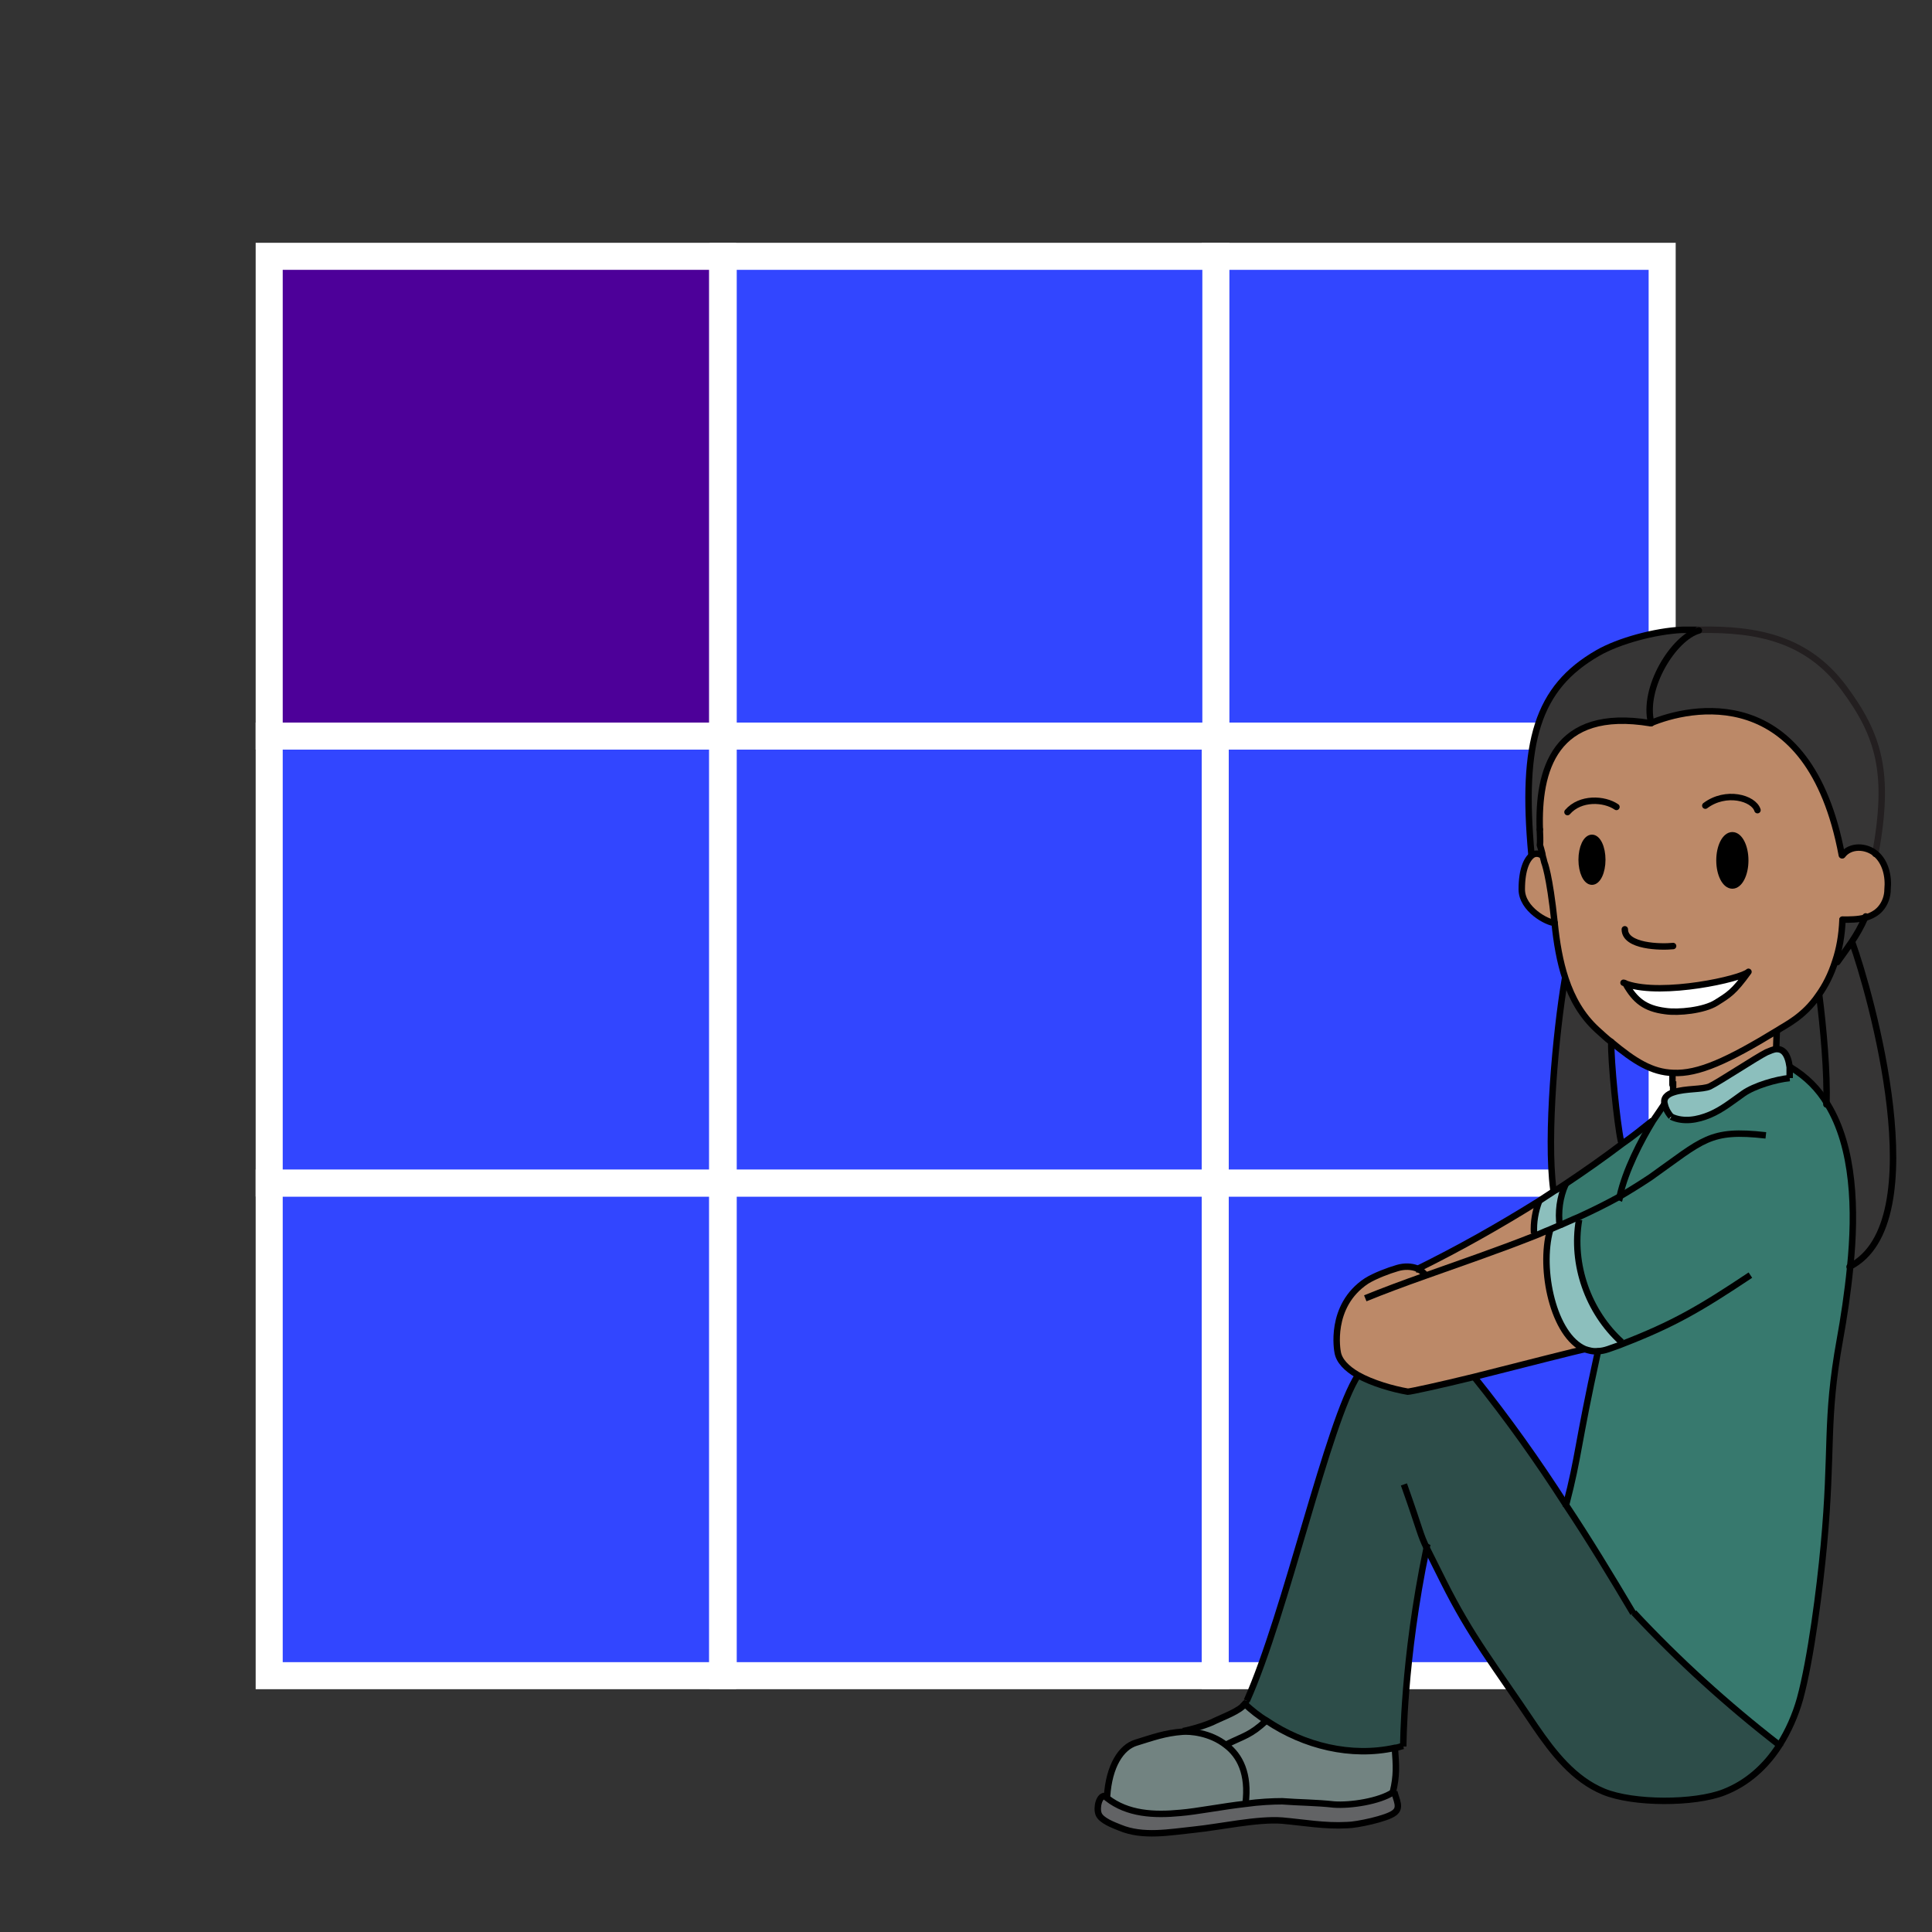 <?xml version="1.0" encoding="UTF-8"?><svg xmlns="http://www.w3.org/2000/svg" width="300" height="300" viewBox="0 0 300 300"><rect x="0" y="0" width="300" height="300" fill="#333333" stroke="none"/><defs><style>.cls-1{stroke:#231f20;}.cls-1,.cls-2{stroke-linejoin:round;}.cls-1,.cls-2,.cls-3{stroke-linecap:round;}.cls-1,.cls-2,.cls-3,.cls-4{fill:none;}.cls-2,.cls-3,.cls-4{stroke:#000;}.cls-3,.cls-5,.cls-6,.cls-4{stroke-miterlimit:10;}.cls-5{fill:#3246ff;}.cls-5,.cls-6{stroke:#fff;stroke-width:4.2px;}.cls-6{fill:#4d0099;}.cls-7,.cls-8,.cls-9,.cls-10,.cls-11,.cls-12,.cls-13,.cls-14,.cls-15{stroke-width:0px;}.cls-8{fill:#2d4d49;}.cls-9{fill:#626365;}.cls-10{fill:#37796e;}.cls-11{fill:#363535;}.cls-12{fill:#bc8968;}.cls-13{fill:#8cbfbd;}.cls-14{fill:#728381;}.cls-15{fill:#fff;}</style></defs><g id="Layer_5"><rect class="cls-5" x="41.8" y="183.7" width="70.4" height="76.5"/><rect class="cls-5" x="112.3" y="183.7" width="76.5" height="76.5"/><rect class="cls-5" x="112.3" y="114.3" width="76.5" height="69.4"/><rect class="cls-5" x="188.7" y="183.7" width="69.4" height="76.5"/><rect class="cls-5" x="188.7" y="114.3" width="69.4" height="69.4"/><rect class="cls-5" x="188.7" y="39.8" width="69.4" height="74.5"/><rect class="cls-5" x="112.3" y="39.8" width="76.5" height="74.5"/><rect class="cls-5" x="41.8" y="114.3" width="70.4" height="69.4"/><rect class="cls-6" x="41.8" y="39.8" width="70.4" height="74.5"/></g><g id="Layer_2"><path class="cls-12" d="m252.6,152.8h0c1.4,2.5,2.9,3.8,6.1,4.2,2,.3,5.9-.1,7.9-1.3,1.9-1.2,2.7-1.6,5-4.8-1.1,1-13.3,3.8-18.9,1.9Zm37-10.3h0c-1.1.3-2.4.3-3.5.3-.2,2.5-.6,4.6-1.1,6.4-.7,2.2-1.6,3.9-2.6,5.3-2.4,3.4-5.2,4.7-6.4,5.5-7.6,4.7-12.3,6.8-16.2,6.6-3.2-.1-6-1.8-9.6-4.8h0c-.7-.6-1.5-1.2-2.2-2-2.4-2.1-3.9-4.9-4.9-7.9-.9-2.7-1.4-5.7-1.7-8.7-.7-7.6-1.6-9.4-1.6-9.4-.1-.5-.2-1-.3-1.3-.7-2.8-.2.3-.4-3.8-.3-9.1,2.2-19,17.2-16.5,5.9-2.5,24.6-6.8,29.7,20.5,1.2-1.6,3.7-1.5,5.2-.2,1.5,1.3,2,3.5,1.8,5.5,0,1.1-.4,2.2-1.1,3-.6.7-1.4,1.1-2.3,1.4Zm-18.6-8.9c0-2.2-.9-3.9-2-3.9s-2,1.7-2,3.9.9,3.9,2,3.9,2-1.8,2-3.9Zm-22.2,0c0-1.9-.7-3.4-1.6-3.4s-1.6,1.5-1.6,3.4.7,3.4,1.6,3.4,1.6-1.5,1.6-3.4Z"/><path class="cls-11" d="m286.3,106.8c5.5,7.4,7.2,13.2,4.9,25.8-1.5-1.3-4-1.4-5.2.2-5.1-27.3-23.8-23-29.7-20.5-1.4-5.5,3.5-13.3,7.4-14.4h0c9.4-.2,17,1.4,22.6,8.9Z"/><path class="cls-11" d="m289.6,142.5c-.6,1.4-1.3,2.6-2.1,3.8-.7,1-1.4,2-2.2,3.1l-.4-.2c.6-1.8,1-3.9,1.1-6.4,1.2,0,2.4,0,3.5-.3Z"/><path class="cls-11" d="m287.6,146.3c2.8,7.7,13,43.6-.4,50.4.9-8.8.6-18.5-3.5-25.2.2-4.8-.4-12.1-1.1-16.9h-.2c1-1.5,1.9-3.3,2.6-5.4l.4.2c.8-1,1.5-2,2.2-3.1Z"/><path class="cls-10" d="m287.2,196.7c-.4,4.1-1,8-1.6,11.3-2.3,12.7-1.1,17-2.5,32-.6,6.4-2,17.5-3.7,23.8-.7,2.5-1.7,5-3.2,7.2-8-6.2-15.6-13.1-22.5-20.5h-.1c-3.5-5.8-6.9-11.4-10.5-16.8,2.1-7.6,1.7-9,4.9-23.6v-.3c.5,0,1-.1,1.6-.3.8-.3,1.5-.5,2.2-.8v-.2c-5.3-4.7-7.9-12.1-6.7-19v-.3c2.1-1,4.3-2.1,6.3-3.2.9-4.2,3.4-8.8,5.2-11.8.6-1.1,1.2-1.9,1.7-2.5.1.5.4,1.2,1,1.9,1.9.9,4.1.5,6-.3,1.9-.9,3.5-2.2,5.2-3.3,1.7-1.2,5.2-2.2,7.2-2.4,0-.6,0-1.2,0-1.7,2.5,1.5,4.4,3.5,5.8,5.8,4.1,6.8,4.4,16.5,3.5,25.2Z"/><path class="cls-13" d="m277.8,165.7c0,.5,0,1,0,1.7-2.1.2-5.5,1.2-7.2,2.4-1.7,1.2-3.3,2.5-5.2,3.3-1.9.8-4.1,1.2-6,.3-.6-.8-.9-1.4-1-1.9-.2-1,.4-1.6,1.4-1.9,1.7-.5,4.5-.4,5.6-.9,1.6-.8,7.2-4.4,8.8-5.3.5-.3,1.1-.5,1.6-.5.9,0,1.7.6,2,2.8h0Z"/><path class="cls-12" d="m259.8,168.1c0,.4,0,.7,0-1.5,3.9.2,8.5-1.9,16.2-6.6v2.9c-.6,0-1.2.3-1.7.5-1.6.8-7.2,4.5-8.8,5.3-1.1.5-3.8.3-5.6.9,0-.8,0-1.2,0-1.5Z"/><path class="cls-8" d="m243.1,233.6c3.6,5.4,7,11,10.5,16.9h.1c6.9,7.4,14.5,14.3,22.5,20.5-2.1,3.3-5,5.9-8.6,7.3-4.6,1.8-14.1,1.8-18.7-.1-4.6-1.9-7.8-6-10.6-10.1-6.5-9.7-9.9-13.7-14.3-22.6-1.3-2.6-2-4-2.5-5-3.6,17.1-3.6,30.7-3.6,30.7s0,0,0,0c-.4.1-.8.2-1.3.3-6.8,1.5-14.1-.3-19.9-4.2-1.2-.8-2.3-1.7-3.4-2.6.1-.1.2-.3.2-.5,6.1-13.6,12.6-43.4,17.3-50.6,2.3,1.3,5.5,2.2,7.8,2.6.4,0,5-1,10.3-2.3,5.3,6.6,9.9,13.1,14.2,19.8Z"/><ellipse class="cls-7" cx="269" cy="133.6" rx="2" ry="3.9"/><path class="cls-15" d="m271.5,150.9c-2.3,3.2-3.1,3.6-5,4.8-1.9,1.2-5.9,1.6-7.9,1.3-3.2-.4-4.7-1.7-6.1-4.1h0c5.6,1.8,17.8-1,18.9-2Z"/><path class="cls-11" d="m263.7,97.8h0c-3.9,1.2-8.8,9-7.4,14.5-15-2.4-17.5,7.4-17.2,16.5.2,4.1-.3,1,.4,3.8h-.3c-.4-.2-.9-.2-1.3.2-1.6-17.5.9-25.8,10.3-31.3,3.3-1.9,8.9-3.4,13.1-3.6.9,0,1.7,0,2.5,0Z"/><path class="cls-10" d="m256.6,174h.1c-1.9,3.1-4.3,7.7-5.2,11.9-2,1.1-4.2,2.2-6.4,3.2-1,.4-2,.9-3,1.3-.2-2.2,0-4.5.9-6.5,3-2,6-4.1,8.9-6.3,1.6-1.2,3.1-2.4,4.7-3.6Z"/><path class="cls-11" d="m243,183.9c-.5.3-1,.7-1.6,1l-.2-.3c-1.2-8.2.3-24.4,1.8-32.7h0c1,3,2.5,5.7,4.9,7.9.8.7,1.5,1.4,2.2,1.9h0c-.1,2.8.9,12.7,1.5,15.4l.3.3c-2.9,2.2-5.9,4.3-8.9,6.3Z"/><path class="cls-13" d="m246.1,209.4h0c-4.9-2-7.1-12.4-5.4-18.5.5-.2.9-.4,1.4-.6,1-.4,2-.9,3-1.3v.3c-1.1,6.9,1.5,14.3,6.7,19v.2c-.6.3-1.3.5-2.1.8-.5.2-1.1.3-1.6.3-.7,0-1.4,0-2-.3Z"/><ellipse class="cls-7" cx="247.2" cy="133.5" rx="1.6" ry="3.4"/><path class="cls-13" d="m241.5,184.9c.5-.3,1-.7,1.6-1-.9,2-1.2,4.3-.9,6.5-.5.2-.9.4-1.4.6-.8.3-1.6.7-2.4,1l-.2-.4c0-1.7.2-3.4.8-5,.9-.6,1.7-1.1,2.6-1.7Z"/><path class="cls-12" d="m239.8,133.9s.8,1.8,1.6,9.4c-1.1,0-5.1-.9-5.1-5.2s.8-4.7,1.6-5.3h0c.5-.3,1-.3,1.3-.1h.3c0,.3.2.7.3,1.2Z"/><path class="cls-12" d="m210.8,213.6c-1.7-.9-2.9-2.2-3.1-3.6,0,0-1.4-7.1,4.5-11,1.2-.8,3.4-1.6,4.8-2,1-.3,2.2-.3,3.1.1.4.2.7.4,1,.7l.2.5c5.3-1.9,11.2-3.9,17-6.2.8-.3,1.6-.7,2.4-1-1.7,6.1.5,16.4,5.4,18.5-.6.1-9.7,2.5-17.2,4.3-5.3,1.3-9.8,2.4-10.3,2.3-2.3-.4-5.5-1.2-7.8-2.6Z"/><path class="cls-12" d="m238.1,191.6l.2.4c-5.8,2.3-11.7,4.3-17,6.2l-.2-.5c-.3-.3-.6-.5-1-.7,6.4-3.2,12.7-6.7,18.8-10.5-.6,1.6-.9,3.3-.8,5Z"/><path class="cls-14" d="m216.6,271.5c.2,2.7.3,4.2-.3,6.7-2.1,1.5-6.6,2.2-9.2,1.9-2.6-.2-5.4-.3-8-.5-1.5,0-3.5,0-5.7.4.6-4.7-.9-7.5-3-9.1,2.8-1.4,3.7-1.4,6.2-3.7,5.8,3.9,13.1,5.7,19.9,4.2Z"/><path class="cls-9" d="m193.4,280.1c2.1-.3,4.2-.4,5.7-.4,2.6.2,5.4.2,8,.5,2.6.2,7.1-.5,9.2-1.9.3,1.3,1.1,2.5,0,3.3-1.1.8-5.9,1.8-7.3,1.9-3.5.2-6.6-.5-10.1-.7-3.9-.3-9.8,1.1-13.6,1.4-3.9.3-8,1.2-11.6-.3-1-.4-3-1.1-3.3-2.1s.2-3.1,1.1-2.8h.3c0,0,0,.2,0,.2,3.2,2.5,7.3,2.7,11.4,2.3,2.5-.2,6.5-1,10.1-1.4Z"/><path class="cls-14" d="m196.7,267.3c-2.5,2.3-3.4,2.3-6.2,3.7-2.5-2-5.7-2.2-6.8-2.1,1.2-.2,3.9-1,5-1.6,1-.5,3.8-1.5,4.6-2.6,1.1,1,2.2,1.9,3.4,2.6Z"/><path class="cls-14" d="m190.4,270.9c2,1.6,3.6,4.4,3,9.1-3.6.4-7.5,1.2-10.1,1.4-4.1.4-8.2.1-11.4-2.3,0,0,0-.1,0-.2.3-4.9,2.2-7.7,4.5-8.4,2.6-.8,4.5-1.5,7.2-1.7,1.1-.1,4.3.2,6.8,2.1Z"/><path class="cls-4" d="m274.2,176.3c-8.8-1-9.7.7-17.9,6.5-1.5,1-3.1,2-4.8,3-2,1.1-4.2,2.2-6.4,3.2-1,.4-2,.9-3,1.3-.5.2-.9.4-1.4.6-.8.3-1.6.7-2.4,1-5.8,2.3-11.7,4.3-17,6.2-3.4,1.2-6.6,2.4-9.3,3.5"/><path class="cls-4" d="m258.4,171.5c-.4.6-1,1.5-1.7,2.5-1.9,3.1-4.3,7.7-5.2,11.8,0,.2,0,.4-.1.6"/><path class="cls-4" d="m248.1,210c-3.2,14.6-2.9,15.9-4.9,23.6,0,.1,0,.2,0,.4"/><path class="cls-4" d="m218,230.5c2.7,7.6,2.4,7.5,3.6,10,.5,1,1.2,2.4,2.5,5,4.4,8.8,7.8,12.9,14.3,22.6,2.8,4.1,6,8.2,10.6,10.1,4.6,1.9,14.1,1.9,18.7.1,3.6-1.4,6.5-4,8.6-7.3,1.4-2.2,2.5-4.7,3.2-7.2,1.7-6.2,3.1-17.3,3.7-23.8,1.4-15,.2-19.3,2.5-32,.6-3.3,1.2-7.2,1.6-11.3.9-8.8.6-18.5-3.5-25.2-1.4-2.4-3.3-4.3-5.8-5.8"/><path class="cls-4" d="m228.9,213.8h0c5.3,6.6,9.9,13.1,14.2,19.8,3.6,5.4,7,11,10.5,16.9,0,0,0,0,0,.1"/><path class="cls-4" d="m246.1,209.4s0,0,0,0"/><path class="cls-4" d="m220.5,197.7c.2,0,.4,0,.6,0-.3-.3-.6-.5-1-.7-.9-.4-2.1-.4-3.1-.1-1.4.4-3.5,1.2-4.8,2-5.9,3.9-4.5,11-4.5,11,.2,1.4,1.4,2.6,3.1,3.6,2.3,1.3,5.5,2.2,7.8,2.6.4,0,5-1,10.3-2.3,7.5-1.9,16.5-4.2,17.2-4.3"/><path class="cls-4" d="m259.8,167.9v.3c0,.2,0,.7,0,1.5"/><path class="cls-4" d="m259.7,166.7c0,2.2,0,1.8,0,1.5"/><line class="cls-4" x1="275.9" y1="160" x2="275.8" y2="162.9"/><path class="cls-4" d="m217.9,271.2s0-13.5,3.6-30.7c0-.3.1-.6.2-.8"/><path class="cls-4" d="m217.9,271.2s0,0,0,0"/><path class="cls-4" d="m217.9,271.2s0,0,0,0"/><path class="cls-4" d="m217.9,271.2s0,0,0,0"/><path class="cls-4" d="m192.9,264.3c.1.1.2.2.4.3,1.1,1,2.2,1.9,3.4,2.6,5.8,3.9,13.1,5.7,19.9,4.2.4,0,.8-.2,1.3-.3"/><path class="cls-4" d="m210.9,213.4s0,0,0,.1c-4.7,7.2-11.2,37-17.3,50.6"/><path class="cls-4" d="m277.9,167.4c-2.1.2-5.5,1.2-7.2,2.4-1.7,1.2-3.3,2.5-5.2,3.3-1.9.8-4.1,1.2-6,.3"/><path class="cls-4" d="m240.7,191c-1.7,6.1.5,16.4,5.4,18.5h0c.6.2,1.3.4,2,.3.5,0,1-.1,1.6-.3.8-.3,1.5-.5,2.2-.8,8-3.1,12.1-5.5,19.9-10.7"/><path class="cls-4" d="m256.6,174c-1.5,1.2-3.1,2.5-4.7,3.6-2.9,2.2-5.9,4.3-8.9,6.3-.5.3-1,.7-1.6,1-.9.6-1.7,1.1-2.6,1.7-6.1,3.8-12.3,7.3-18.8,10.5h-.1"/><path class="cls-4" d="m253.7,250.4c6.9,7.4,14.5,14.3,22.5,20.5,0,0,.2.1.2.2"/><path class="cls-4" d="m193.4,280.1s0,0,0,0c.6-4.7-.9-7.5-3-9.1-2.5-2-5.7-2.2-6.8-2.1-2.7.2-4.6.9-7.2,1.7-2.3.7-4.2,3.6-4.5,8.4,0,0,0,.1,0,.2,3.2,2.5,7.3,2.7,11.4,2.3,2.5-.2,6.5-1,10.1-1.4,2.1-.3,4.2-.4,5.7-.4,2.6.2,5.4.2,8,.5,2.6.2,7.1-.5,9.2-1.9"/><path class="cls-3" d="m190.4,270.9c2.8-1.4,3.7-1.4,6.2-3.7h0"/><path class="cls-4" d="m171.7,278.9c-1-.3-1.5,1.8-1.1,2.8s2.3,1.7,3.3,2.1c3.6,1.5,7.7.7,11.6.3,3.9-.4,9.8-1.7,13.6-1.4,3.4.3,6.6.9,10.1.7,1.4,0,6.2-1,7.3-1.9,1.1-.8.3-2,0-3.3"/><path class="cls-4" d="m183.7,268.8c1.2-.2,3.9-1,5-1.6,1-.5,3.8-1.5,4.6-2.6.1-.1.2-.3.2-.5"/><path class="cls-3" d="m216.6,271.5c.2,2.7.3,4.2-.3,6.7"/><path class="cls-4" d="m239,186.4s0,0,0,.1c-.6,1.6-.9,3.3-.8,5"/><path class="cls-4" d="m277.9,167.4c0-.6,0-1.2,0-1.7h0c-.3-2.2-1.1-2.8-2-2.8-.5,0-1.1.3-1.6.5-1.6.8-7.2,4.5-8.8,5.3-1.1.5-3.8.3-5.6.9-1,.3-1.7.9-1.4,1.9.1.5.4,1.2,1,1.9"/><path class="cls-4" d="m245.2,189.4c-1.2,6.9,1.4,14.3,6.6,19"/><path class="cls-4" d="m243.1,183.7c0,0,0,.1,0,.2-.9,2-1.2,4.3-.9,6.5,0,0,0,.2,0,.2"/><path class="cls-2" d="m250.2,161.8c3.6,3,6.3,4.7,9.6,4.8,3.9.2,8.5-1.9,16.2-6.6,1.2-.8,4.1-2.1,6.4-5.5,1-1.4,1.9-3.1,2.6-5.3.6-1.8,1-3.9,1.1-6.4"/><path class="cls-2" d="m239.1,128.8c.2,4.1-.3,1,.4,3.8,0,.3.2.8.3,1.3,0,0,.8,1.8,1.6,9.4.3,3,.8,6,1.7,8.7,1,3,2.5,5.7,4.9,7.9.8.7,1.5,1.4,2.2,1.9"/><path class="cls-2" d="m243.4,126.1c2-2.3,5.7-2.1,7.6-.8"/><path class="cls-2" d="m264.8,125.1c3.2-2.4,7.5-1.2,8.1.7"/><ellipse class="cls-2" cx="247.2" cy="133.5" rx="1.6" ry="3.4"/><ellipse class="cls-2" cx="269" cy="133.6" rx="2" ry="3.9"/><path class="cls-2" d="m252.3,144.3c0,2.7,5.6,2.8,7.5,2.6"/><path class="cls-2" d="m252.1,152.6c.1,0,.3.1.5.2,5.6,1.9,17.8-.8,18.9-1.9-2.3,3.2-3.1,3.6-5,4.8-1.9,1.2-5.9,1.6-7.9,1.3-3.2-.4-4.7-1.7-6.1-4.1"/><path class="cls-2" d="m263.7,97.8c-.8,0-1.7,0-2.5,0-4.2.2-9.8,1.7-13.1,3.6-9.4,5.4-11.9,13.8-10.3,31.3"/><path class="cls-1" d="m291.2,132.6c2.3-12.6.6-18.4-4.9-25.8-5.6-7.5-13.2-9.2-22.6-9"/><path class="cls-2" d="m256.4,112.3c-1.4-5.5,3.5-13.3,7.4-14.4"/><path class="cls-2" d="m239.1,128.8c-.3-9.1,2.2-19,17.2-16.5,5.9-2.5,24.6-6.8,29.7,20.5"/><path class="cls-2" d="m289.6,142.5c-1.1.3-2.4.3-3.5.3"/><path class="cls-2" d="m286.1,132.8c1.2-1.6,3.7-1.5,5.2-.2,1.5,1.3,2,3.5,1.8,5.5,0,1.1-.4,2.2-1.1,3-.6.7-1.4,1.1-2.3,1.4"/><path class="cls-2" d="m239.2,132.7c-.4-.2-.9-.2-1.3.1h0c-.8.6-1.6,2.2-1.6,5.3s4,5.2,5.1,5.2"/><path class="cls-2" d="m289.7,142.3c0,0,0,.2-.1.2h0c-.6,1.4-1.3,2.6-2.1,3.8-.7,1-1.4,2-2.2,3.1"/><path class="cls-2" d="m287.6,146.3c2.8,7.7,13,43.6-.4,50.4,0,0,0,0,0,0"/><path class="cls-2" d="m282.5,154.6c.6,4.7,1.3,12.1,1.1,16.9"/><path class="cls-2" d="m250.2,161.8h0c-.1,2.8.9,12.7,1.5,15.4"/><path class="cls-2" d="m243,152c-1.4,8.2-2.9,24.4-1.8,32.7"/></g></svg>